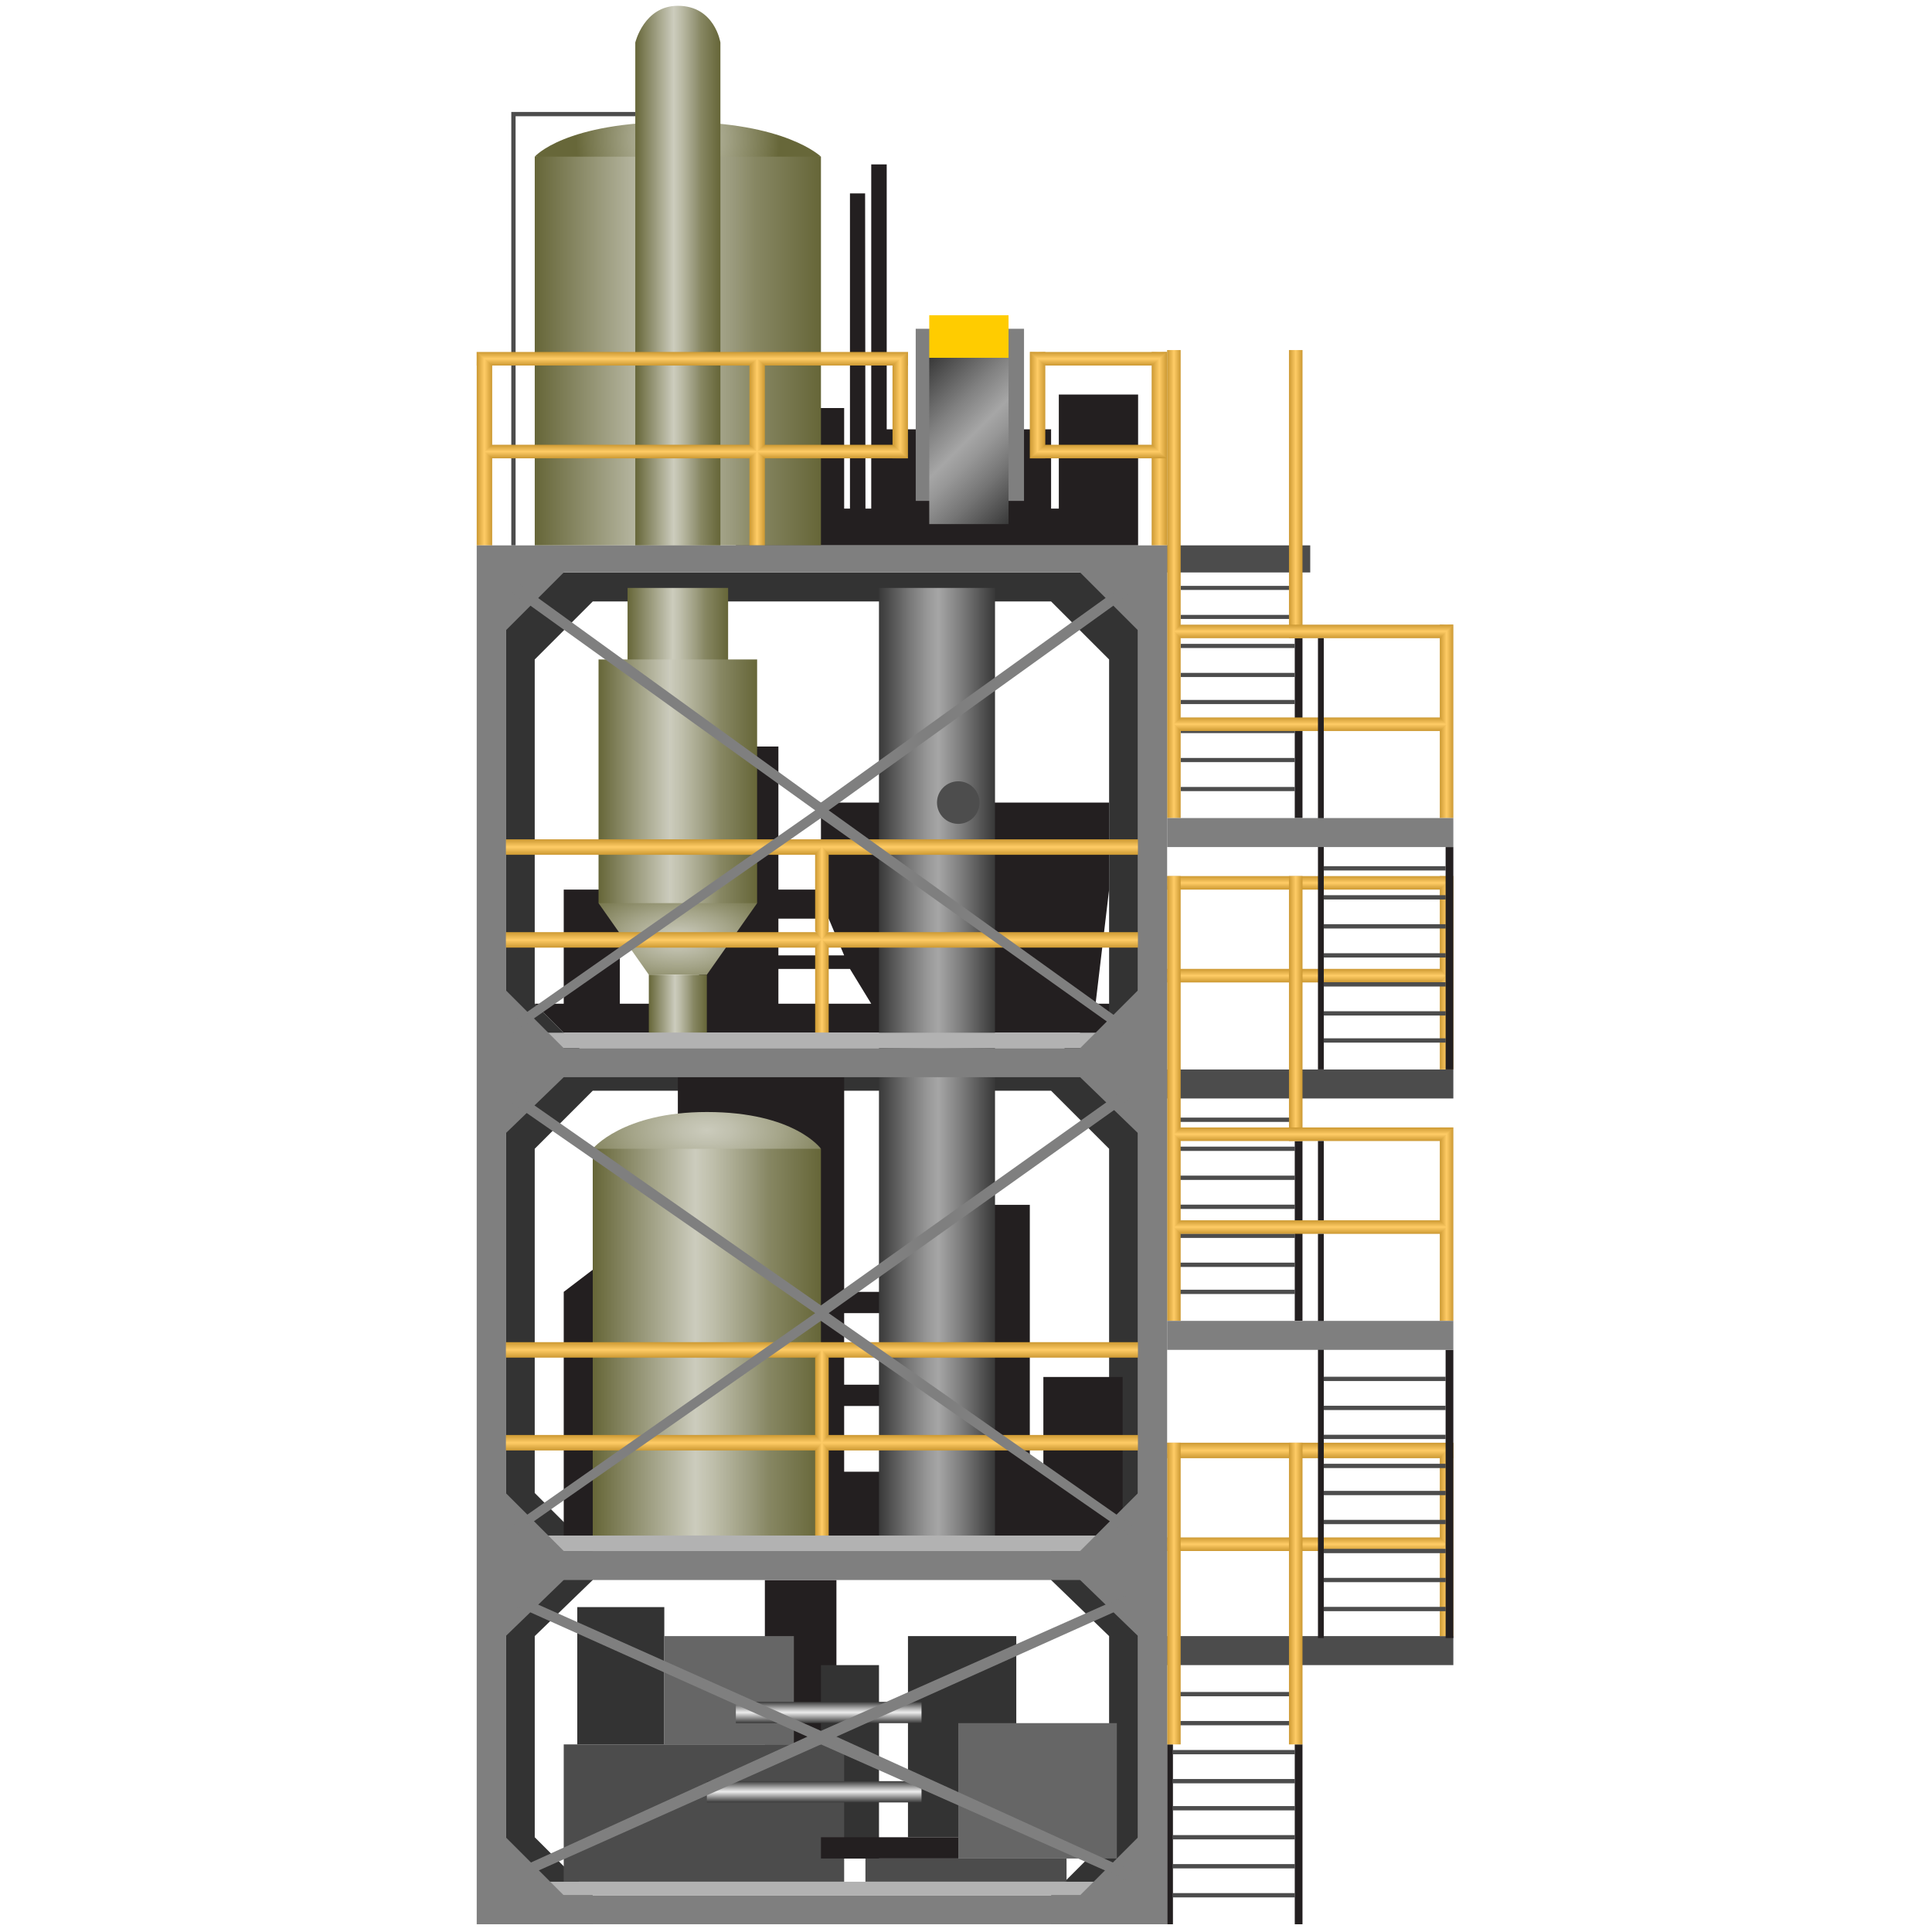 <svg version="1.1" xmlns="http://www.w3.org/2000/svg" xmlns:xlink="http://www.w3.org/1999/xlink" width="64px" height="64px" viewBox="0 0 57.658 112.5" enable-background="new 0 0 57.658 112.5" xml:space="preserve">
<g id="Group_InnerMetalFrame">
	<path fill="#333333" d="M2.027,112.049V33.333h36.824v78.715h-5.067v-1.688l3.378-3.378V95.27l-3.378-3.266v-1.688l3.378-3.378   V66.893l-3.378-3.379h-4.167v-1.689h4.167l3.378-3.379V38.401l-3.378-3.378H7.094l-3.378,3.378v20.044l3.378,3.379H24.55v1.689   H7.094l-3.378,3.379v20.045l3.378,3.378v1.688L3.717,95.27v11.713l3.378,3.378v1.688H2.027z" />
</g>
<g id="Group_TBD">
	<path fill="#231F20" d="M17.117,101.576h4.167v-9.572h-4.167V101.576z" />
	<path fill="#333333" d="M6.194,101.576h5.067v-7.995H6.194V101.576z" />
	<path fill="#333333" d="M20.383,96.959h3.379v11.262h-3.379V96.959z" />
	<path fill="#333333" d="M25.45,95.27h6.307v11.713H25.45V95.27z" />
	<path fill="#666666" d="M11.261,95.27h7.545v6.307h-7.545V95.27z" />
	<path fill="#666666" d="M28.379,108.221h9.234v-7.883h-9.234V108.221z" />
	<path fill="#4C4C4C" d="M22.973,108.221h11.711v1.352H22.973V108.221z" />
	<path fill="#4C4C4C" d="M5.405,109.572h16.329v-7.996H5.405V109.572z" />
	<linearGradient id="SVGID_1_" gradientUnits="userSpaceOnUse" x1="20.833" y1="100.338" x2="20.833" y2="99.1">
		<stop offset="0" style="stop-color:#383838" />
		<stop offset="0.5" style="stop-color:#ECECEC" />
		<stop offset="0.57" style="stop-color:#D9D9D9" />
		<stop offset="0.71" style="stop-color:#A8A8A8" />
		<stop offset="0.92" style="stop-color:#5A5A5A" />
		<stop offset="1" style="stop-color:#383838" />
	</linearGradient>
	<path fill="url(#SVGID_1_)" d="M15.427,99.1h10.812v1.238H15.427V99.1z" />
	<linearGradient id="SVGID_2_" gradientUnits="userSpaceOnUse" x1="19.989" y1="104.955" x2="19.989" y2="103.717">
		<stop offset="0" style="stop-color:#383838" />
		<stop offset="0.5" style="stop-color:#ECECEC" />
		<stop offset="0.57" style="stop-color:#D9D9D9" />
		<stop offset="0.71" style="stop-color:#A8A8A8" />
		<stop offset="0.92" style="stop-color:#5A5A5A" />
		<stop offset="1" style="stop-color:#383838" />
	</linearGradient>
	<path fill="url(#SVGID_2_)" d="M13.739,103.717h12.5v1.238h-12.5V103.717z" />
	<path fill="#231F20" d="M20.383,106.982h7.996v1.238h-7.996V106.982z" />
	<path fill="none" stroke="#4C4C4C" stroke-width="0.25" d="M20.383,66.893" />
	<path fill="none" stroke="#4C4C4C" stroke-width="0.25" d="M7.094,66.893" />
	<path fill="#7F7F7F" d="M2.027,92.004h36.824v-1.688H2.027V92.004z" />
	<path fill="none" stroke="#4C4C4C" stroke-width="0.25" d="M2.477,31.757V6.644h7.095" />
</g>
<g id="Group_Components">
	<path fill="#231F20" d="M5.405,89.414V75.225l6.645-5.066v-7.434h9.685v12.5H25v1.239h-3.266v4.167H25v1.238h-3.266v3.829H25   v-15.54h7.545v15.09h0.789V80.18h4.616v9.234H5.405z" />
	<path fill="#231F20" d="M15.427,31.757v-7.996h6.307v5.856h0.338V11.261h0.882l0.02,18.356h0.337V9.572h0.901V25h9.572v4.617h0.45   v-6.644h4.617v8.784H15.427z" />
	<path fill="#231F20" d="M5.405,60.135l-1.688-1.689h1.688v-6.644h3.267v6.644H23.31l-1.238-2.026h-4.167v-0.788h3.829l-0.9-2.14   h-2.929v4.954h-4.617V43.469h4.617v8.333h2.478v-5.067h16.779v5.067l-0.788,6.644h0.788v1.689H5.405z" />
</g>
<g id="Group_ControlBox">
	<path fill="#7F7F7F" d="M25.901,29.167h6.306V19.144h-6.306V29.167z" />
	<linearGradient id="SVGID_3_" gradientUnits="userSpaceOnUse" x1="32.574" y1="29.252" x2="25.423" y2="22.1">
		<stop offset="0" style="stop-color:#383838" />
		<stop offset="0.01" style="stop-color:#3B3B3B" />
		<stop offset="0.25" style="stop-color:#757575" />
		<stop offset="0.42" style="stop-color:#989898" />
		<stop offset="0.51" style="stop-color:#A6A6A6" />
		<stop offset="0.69" style="stop-color:#818181" />
		<stop offset="1" style="stop-color:#383838" />
	</linearGradient>
	<path fill="url(#SVGID_3_)" d="M26.689,30.518v-9.685h4.617v9.685H26.689z" />
	<path fill="#FFCC00" d="M26.689,18.356v2.478h4.617v-2.478H26.689z" />
</g>
<g id="Group_BackPlatform">
	<path fill="#4C4C4C" d="M40.541,96.959h16.666V95.27H40.541V96.959z" />
	<path fill="#4C4C4C" d="M40.541,63.964h16.666v-1.688H40.541V63.964z" />
	<path fill="#4C4C4C" d="M40.541,31.757h8.333v1.577h-8.333V31.757z" />
</g>
<g id="Group_BackStairs">
	<path fill="#231F20" d="M47.973,37.162h0.45v10.473h-0.45V37.162z" />
	<path fill="#231F20" stroke="#4C4C4C" stroke-width="0.25" d="M40.879,75.225h7.095" />
	<path fill="#231F20" stroke="#4C4C4C" stroke-width="0.25" d="M40.879,71.959h7.095" />
	<path fill="#231F20" stroke="#4C4C4C" stroke-width="0.25" d="M40.879,68.581h7.095" />
	<path fill="#231F20" stroke="#4C4C4C" stroke-width="0.25" d="M40.879,65.203h7.095" />
	<path fill="#231F20" stroke="#4C4C4C" stroke-width="0.25" d="M40.879,73.648h7.095" />
	<path fill="#231F20" stroke="#4C4C4C" stroke-width="0.25" d="M40.879,70.271h7.095" />
	<path fill="#231F20" stroke="#4C4C4C" stroke-width="0.25" d="M40.879,66.893h7.095" />
	<path fill="#231F20" d="M47.973,66.441h0.45v10.473h-0.45V66.441z" />
	<path fill="#231F20" stroke="#4C4C4C" stroke-width="0.25" d="M40.879,102.027h7.095" />
	<path fill="#231F20" stroke="#4C4C4C" stroke-width="0.25" d="M40.942,100.338h7.091" />
	<path fill="#231F20" stroke="#4C4C4C" stroke-width="0.25" d="M40.942,98.648h7.091" />
	<path fill="#231F20" stroke="#4C4C4C" stroke-width="0.25" d="M40.879,110.36h7.095" />
	<path fill="#231F20" stroke="#4C4C4C" stroke-width="0.25" d="M40.879,106.982h7.095" />
	<path fill="#231F20" stroke="#4C4C4C" stroke-width="0.25" d="M40.879,103.717h7.095" />
	<path fill="#231F20" stroke="#4C4C4C" stroke-width="0.25" d="M40.879,108.671h7.095" />
	<path fill="#231F20" stroke="#4C4C4C" stroke-width="0.25" d="M40.879,105.293h7.095" />
	<path fill="#231F20" d="M40.541,101.576h0.338v10.473h-0.338V101.576z" />
	<path fill="#231F20" d="M47.973,101.576h0.45v10.473h-0.45V101.576z" />
	<path fill="#231F20" stroke="#4C4C4C" stroke-width="0.242" d="M41.337,37.613h6.637" />
	<path fill="#231F20" stroke="#4C4C4C" stroke-width="0.236" d="M41.337,34.234h6.317" />
	<path fill="#231F20" stroke="#4C4C4C" stroke-width="0.242" d="M41.337,40.878h6.637" />
	<path fill="#231F20" stroke="#4C4C4C" stroke-width="0.242" d="M41.337,44.257h6.637" />
	<path fill="#231F20" stroke="#4C4C4C" stroke-width="0.236" d="M41.337,35.923h6.317" />
	<path fill="#231F20" stroke="#4C4C4C" stroke-width="0.242" d="M41.337,39.302h6.637" />
	<path fill="#231F20" stroke="#4C4C4C" stroke-width="0.242" d="M41.337,42.567h6.637" />
	<path fill="#231F20" stroke="#4C4C4C" stroke-width="0.242" d="M41.337,45.946h6.637" />
</g>
<g id="Group_TBD1">
	<linearGradient id="SVGID_4_" gradientUnits="userSpaceOnUse" x1="23.762" y1="62.275" x2="30.518" y2="62.275">
		<stop offset="0" style="stop-color:#383838" />
		<stop offset="0.01" style="stop-color:#3B3B3B" />
		<stop offset="0.25" style="stop-color:#757575" />
		<stop offset="0.42" style="stop-color:#989898" />
		<stop offset="0.51" style="stop-color:#A6A6A6" />
		<stop offset="0.69" style="stop-color:#818181" />
		<stop offset="1" style="stop-color:#383838" />
	</linearGradient>
	<path fill="url(#SVGID_4_)" d="M23.761,34.234h6.757v56.081h-6.757V34.234z" />
	<circle fill="#4D4D4D" cx="28.379" cy="46.734" r="1.239" />
</g>
<g id="Group_TBD2">
	<linearGradient id="SVGID_5_" gradientUnits="userSpaceOnUse" x1="3.717" y1="19.753" x2="20.383" y2="19.753">
		<stop offset="0" style="stop-color:#666638" />
		<stop offset="0.45" style="stop-color:#CCCCBD" />
		<stop offset="0.53" style="stop-color:#BEBEAA" />
		<stop offset="0.7" style="stop-color:#98987A" />
		<stop offset="0.77" style="stop-color:#878763" />
		<stop offset="1" style="stop-color:#666638" />
	</linearGradient>
	<path fill="url(#SVGID_5_)" d="M3.717,31.757V9.122L12.05,7.75l8.333,1.372v22.635H3.717z" />
	<radialGradient id="SVGID_6_" cx="12.05" cy="8.108" r="5.936" gradientUnits="userSpaceOnUse">
		<stop offset="0" style="stop-color:#CBCBBC" />
		<stop offset="0.16" style="stop-color:#C0C0AE" />
		<stop offset="0.46" style="stop-color:#A4A488" />
		<stop offset="0.88" style="stop-color:#76764C" />
		<stop offset="1" style="stop-color:#676739" />
	</radialGradient>
	<path fill="url(#SVGID_6_)" d="M3.717,9.122c0,0,1.736-2.027,8.333-2.027c6.278,0,8.333,2.027,8.333,2.027H3.717z" />
	<linearGradient id="SVGID_7_" gradientUnits="userSpaceOnUse" x1="9.572" y1="16.047" x2="14.527" y2="16.047">
		<stop offset="0" style="stop-color:#666638" />
		<stop offset="0.45" style="stop-color:#CCCCBD" />
		<stop offset="0.53" style="stop-color:#BEBEAA" />
		<stop offset="0.7" style="stop-color:#98987A" />
		<stop offset="0.77" style="stop-color:#878763" />
		<stop offset="1" style="stop-color:#666638" />
	</linearGradient>
	<path fill="url(#SVGID_7_)" d="M9.572,31.757V2.478c0,0,0.506-2.14,2.478-2.14c2.153,0,2.478,2.14,2.478,2.14v29.279H9.572" />
	<linearGradient id="SVGID_8_" gradientUnits="userSpaceOnUse" x1="9.122" y1="36.664" x2="14.977" y2="36.664">
		<stop offset="0" style="stop-color:#666638" />
		<stop offset="0.45" style="stop-color:#CCCCBD" />
		<stop offset="0.53" style="stop-color:#BEBEAA" />
		<stop offset="0.7" style="stop-color:#98987A" />
		<stop offset="0.77" style="stop-color:#878763" />
		<stop offset="1" style="stop-color:#666638" />
	</linearGradient>
	<path fill="url(#SVGID_8_)" d="M9.122,39.094h5.855v-4.859H9.122V39.094" />
	<linearGradient id="SVGID_9_" gradientUnits="userSpaceOnUse" x1="7.432" y1="46.247" x2="16.667" y2="46.247">
		<stop offset="0" style="stop-color:#666638" />
		<stop offset="0.45" style="stop-color:#CCCCBD" />
		<stop offset="0.53" style="stop-color:#BEBEAA" />
		<stop offset="0.7" style="stop-color:#98987A" />
		<stop offset="0.77" style="stop-color:#878763" />
		<stop offset="1" style="stop-color:#666638" />
	</linearGradient>
	<path fill="url(#SVGID_9_)" d="M7.432,52.59V38.401h9.234V52.59l-4.619,1.504L7.432,52.59z" />
	<linearGradient id="SVGID_10_" gradientUnits="userSpaceOnUse" x1="7.095" y1="77.394" x2="20.383" y2="77.394">
		<stop offset="0" style="stop-color:#666638" />
		<stop offset="0.45" style="stop-color:#CCCCBD" />
		<stop offset="0.53" style="stop-color:#BEBEAA" />
		<stop offset="0.7" style="stop-color:#98987A" />
		<stop offset="0.77" style="stop-color:#878763" />
		<stop offset="1" style="stop-color:#666638" />
	</linearGradient>
	<path fill="url(#SVGID_10_)" d="M7.094,89.414V66.893l6.644-1.518l6.644,1.518v22.521H7.094" />
	
		<radialGradient id="SVGID_11_" cx="13.739" cy="65.822" r="4.759" gradientTransform="matrix(-4.371139e-008 -1 2 -8.742278e-008 -117.906 79.561)" gradientUnits="userSpaceOnUse">
		<stop offset="0" style="stop-color:#CBCBBC" />
		<stop offset="0.16" style="stop-color:#C0C0AE" />
		<stop offset="0.46" style="stop-color:#A4A488" />
		<stop offset="0.88" style="stop-color:#76764C" />
		<stop offset="1" style="stop-color:#676739" />
	</radialGradient>
	<path fill="url(#SVGID_11_)" d="M7.094,66.893c0,0,1.734-2.141,6.645-2.141c5.121,0,6.644,2.141,6.644,2.141" />
	
		<radialGradient id="SVGID_12_" cx="12.05" cy="54.673" r="3.582" gradientTransform="matrix(-4.371139e-008 -1 2 -8.742278e-008 -97.297 66.723)" gradientUnits="userSpaceOnUse">
		<stop offset="0" style="stop-color:#CBCBBC" />
		<stop offset="0.16" style="stop-color:#C0C0AE" />
		<stop offset="0.46" style="stop-color:#A4A488" />
		<stop offset="0.88" style="stop-color:#76764C" />
		<stop offset="1" style="stop-color:#676739" />
	</radialGradient>
	<polygon fill="url(#SVGID_12_)" points="13.739,56.757 10.36,56.757 7.432,52.59 16.667,52.59  " />
	<linearGradient id="SVGID_13_" gradientUnits="userSpaceOnUse" x1="10.36" y1="58.445" x2="13.739" y2="58.445">
		<stop offset="0" style="stop-color:#666638" />
		<stop offset="0.45" style="stop-color:#CCCCBD" />
		<stop offset="0.53" style="stop-color:#BEBEAA" />
		<stop offset="0.7" style="stop-color:#98987A" />
		<stop offset="0.77" style="stop-color:#878763" />
		<stop offset="1" style="stop-color:#666638" />
	</linearGradient>
	<rect x="10.36" y="56.757" fill="url(#SVGID_13_)" width="3.379" height="3.378" />
</g>
<g id="Group_Railing">
	<linearGradient id="SVGID_14_" gradientUnits="userSpaceOnUse" x1="56.419" y1="56.645" x2="57.207" y2="56.645">
		<stop offset="0" style="stop-color:#CC9933" />
		<stop offset="0.5" style="stop-color:#FFCC66" />
		<stop offset="1" style="stop-color:#CC9933" />
	</linearGradient>
	<path fill="url(#SVGID_14_)" d="M57.207,62.275h-0.788V51.014h0.788V62.275z" />
	<linearGradient id="SVGID_15_" gradientUnits="userSpaceOnUse" x1="48.649" y1="57.207" x2="48.649" y2="56.419">
		<stop offset="0" style="stop-color:#CC9933" />
		<stop offset="0.5" style="stop-color:#FFCC66" />
		<stop offset="1" style="stop-color:#CC9933" />
	</linearGradient>
	<path fill="url(#SVGID_15_)" d="M40.541,57.207v-0.788h15.878l0.338,0.394l-0.338,0.395H40.541z" />
	<linearGradient id="SVGID_16_" gradientUnits="userSpaceOnUse" x1="48.874" y1="51.802" x2="48.874" y2="51.014">
		<stop offset="0" style="stop-color:#CC9933" />
		<stop offset="0.5" style="stop-color:#FFCC66" />
		<stop offset="1" style="stop-color:#CC9933" />
	</linearGradient>
	<path fill="url(#SVGID_16_)" d="M40.541,51.802v-0.788h16.666l-0.788,0.788H40.541z" />
	<linearGradient id="SVGID_17_" gradientUnits="userSpaceOnUse" x1="48.874" y1="84.91" x2="48.874" y2="84.009">
		<stop offset="0" style="stop-color:#CC9933" />
		<stop offset="0.5" style="stop-color:#FFCC66" />
		<stop offset="1" style="stop-color:#CC9933" />
	</linearGradient>
	<path fill="url(#SVGID_17_)" d="M40.541,84.91v-0.901h16.666v0.901H40.541z" />
	<linearGradient id="SVGID_18_" gradientUnits="userSpaceOnUse" x1="40.541" y1="34.009" x2="41.329" y2="34.009">
		<stop offset="0" style="stop-color:#CC9933" />
		<stop offset="0.5" style="stop-color:#FFCC66" />
		<stop offset="1" style="stop-color:#CC9933" />
	</linearGradient>
	<path fill="url(#SVGID_18_)" d="M41.329,47.635h-0.788V20.383h0.788V47.635z" />
	<linearGradient id="SVGID_19_" gradientUnits="userSpaceOnUse" x1="47.636" y1="28.773" x2="48.424" y2="28.773">
		<stop offset="0" style="stop-color:#CC9933" />
		<stop offset="0.5" style="stop-color:#FFCC66" />
		<stop offset="1" style="stop-color:#CC9933" />
	</linearGradient>
	<path fill="url(#SVGID_19_)" d="M48.424,37.162h-0.788V20.383h0.788V37.162z" />
	<linearGradient id="SVGID_20_" gradientUnits="userSpaceOnUse" x1="47.636" y1="58.727" x2="48.424" y2="58.727">
		<stop offset="0" style="stop-color:#CC9933" />
		<stop offset="0.5" style="stop-color:#FFCC66" />
		<stop offset="1" style="stop-color:#CC9933" />
	</linearGradient>
	<path fill="url(#SVGID_20_)" d="M48.424,66.441h-0.788V51.014h0.788V66.441z" />
	<linearGradient id="SVGID_21_" gradientUnits="userSpaceOnUse" x1="40.541" y1="63.964" x2="41.329" y2="63.964">
		<stop offset="0" style="stop-color:#CC9933" />
		<stop offset="0.5" style="stop-color:#FFCC66" />
		<stop offset="1" style="stop-color:#CC9933" />
	</linearGradient>
	<path fill="url(#SVGID_21_)" d="M41.329,76.914h-0.788v-25.9h0.788V76.914z" />
	<linearGradient id="SVGID_22_" gradientUnits="userSpaceOnUse" x1="56.419" y1="71.283" x2="57.207" y2="71.283">
		<stop offset="0" style="stop-color:#CC9933" />
		<stop offset="0.5" style="stop-color:#FFCC66" />
		<stop offset="1" style="stop-color:#CC9933" />
	</linearGradient>
	<path fill="url(#SVGID_22_)" d="M57.207,76.914h-0.788V65.653h0.788V76.914z" />
	<linearGradient id="SVGID_23_" gradientUnits="userSpaceOnUse" x1="48.874" y1="71.847" x2="48.874" y2="71.059">
		<stop offset="0" style="stop-color:#CC9933" />
		<stop offset="0.5" style="stop-color:#FFCC66" />
		<stop offset="1" style="stop-color:#CC9933" />
	</linearGradient>
	<path fill="url(#SVGID_23_)" d="M41.329,71.847l-0.395-0.367l0.395-0.421h15.09l0.395,0.379l-0.395,0.409H41.329z" />
	<linearGradient id="SVGID_24_" gradientUnits="userSpaceOnUse" x1="49.071" y1="66.441" x2="49.071" y2="65.653">
		<stop offset="0" style="stop-color:#CC9933" />
		<stop offset="0.5" style="stop-color:#FFCC66" />
		<stop offset="1" style="stop-color:#CC9933" />
	</linearGradient>
	<path fill="url(#SVGID_24_)" d="M41.329,66.441l-0.395-0.399l0.395-0.389h15.878l-0.788,0.788H41.329z" />
	<linearGradient id="SVGID_25_" gradientUnits="userSpaceOnUse" x1="56.419" y1="42.005" x2="57.207" y2="42.005">
		<stop offset="0" style="stop-color:#CC9933" />
		<stop offset="0.5" style="stop-color:#FFCC66" />
		<stop offset="1" style="stop-color:#CC9933" />
	</linearGradient>
	<path fill="url(#SVGID_25_)" d="M57.207,47.635h-0.788V36.374h0.788V47.635z" />
	<linearGradient id="SVGID_26_" gradientUnits="userSpaceOnUse" x1="48.874" y1="42.567" x2="48.874" y2="41.779">
		<stop offset="0" style="stop-color:#CC9933" />
		<stop offset="0.5" style="stop-color:#FFCC66" />
		<stop offset="1" style="stop-color:#CC9933" />
	</linearGradient>
	<path fill="url(#SVGID_26_)" d="M41.329,42.567l-0.395-0.442l0.395-0.346h15.09l0.395,0.41l-0.395,0.378H41.329z" />
	<linearGradient id="SVGID_27_" gradientUnits="userSpaceOnUse" x1="49.071" y1="37.162" x2="49.071" y2="36.374">
		<stop offset="0" style="stop-color:#CC9933" />
		<stop offset="0.5" style="stop-color:#FFCC66" />
		<stop offset="1" style="stop-color:#CC9933" />
	</linearGradient>
	<path fill="url(#SVGID_27_)" d="M41.329,37.162l-0.395-0.396l0.395-0.392h15.878l-0.788,0.788H41.329z" />
	<linearGradient id="SVGID_28_" gradientUnits="userSpaceOnUse" x1="32.545" y1="23.593" x2="33.446" y2="23.593">
		<stop offset="0" style="stop-color:#CC9933" />
		<stop offset="0.5" style="stop-color:#FFCC66" />
		<stop offset="1" style="stop-color:#CC9933" />
	</linearGradient>
	<path fill="url(#SVGID_28_)" d="M33.446,26.689h-0.901v-6.194h0.901V26.689z" />
	<linearGradient id="SVGID_29_" gradientUnits="userSpaceOnUse" x1="39.639" y1="26.126" x2="40.541" y2="26.126">
		<stop offset="0" style="stop-color:#CC9933" />
		<stop offset="0.5" style="stop-color:#FFCC66" />
		<stop offset="1" style="stop-color:#CC9933" />
	</linearGradient>
	<path fill="url(#SVGID_29_)" d="M40.541,31.757h-0.901V20.496h0.901V31.757z" />
	<linearGradient id="SVGID_30_" gradientUnits="userSpaceOnUse" x1="36.543" y1="26.689" x2="36.543" y2="25.901">
		<stop offset="0" style="stop-color:#CC9933" />
		<stop offset="0.5" style="stop-color:#FFCC66" />
		<stop offset="1" style="stop-color:#CC9933" />
	</linearGradient>
	<path fill="url(#SVGID_30_)" d="M32.545,26.689l0.901-0.789h6.193l0.901,0.789H32.545z" />
	<linearGradient id="SVGID_31_" gradientUnits="userSpaceOnUse" x1="36.543" y1="21.284" x2="36.543" y2="20.496">
		<stop offset="0" style="stop-color:#CC9933" />
		<stop offset="0.5" style="stop-color:#FFCC66" />
		<stop offset="1" style="stop-color:#CC9933" />
	</linearGradient>
	<path fill="url(#SVGID_31_)" d="M33.446,21.284l-0.901-0.788h7.996l-0.901,0.788H33.446z" />
	<linearGradient id="SVGID_32_" gradientUnits="userSpaceOnUse" x1="20.44" y1="49.775" x2="20.44" y2="48.874">
		<stop offset="0" style="stop-color:#CC9933" />
		<stop offset="0.5" style="stop-color:#FFCC66" />
		<stop offset="1" style="stop-color:#CC9933" />
	</linearGradient>
	<path fill="url(#SVGID_32_)" d="M2.027,49.775v-0.901h36.824v0.901H2.027z" />
	<linearGradient id="SVGID_33_" gradientUnits="userSpaceOnUse" x1="20.44" y1="55.18" x2="20.44" y2="54.279">
		<stop offset="0" style="stop-color:#CC9933" />
		<stop offset="0.5" style="stop-color:#FFCC66" />
		<stop offset="1" style="stop-color:#CC9933" />
	</linearGradient>
	<path fill="url(#SVGID_33_)" d="M2.027,55.18v-0.901h36.824v0.901H2.027z" />
	<linearGradient id="SVGID_34_" gradientUnits="userSpaceOnUse" x1="20.44" y1="79.055" x2="20.44" y2="78.153">
		<stop offset="0" style="stop-color:#CC9933" />
		<stop offset="0.5" style="stop-color:#FFCC66" />
		<stop offset="1" style="stop-color:#CC9933" />
	</linearGradient>
	<path fill="url(#SVGID_34_)" d="M2.027,79.055v-0.901h36.824v0.901H2.027z" />
	<linearGradient id="SVGID_35_" gradientUnits="userSpaceOnUse" x1="20.44" y1="84.459" x2="20.44" y2="83.559">
		<stop offset="0" style="stop-color:#CC9933" />
		<stop offset="0.5" style="stop-color:#FFCC66" />
		<stop offset="1" style="stop-color:#CC9933" />
	</linearGradient>
	<path fill="url(#SVGID_35_)" d="M2.027,84.459v-0.9h36.824v0.9H2.027z" />
	<linearGradient id="SVGID_36_" gradientUnits="userSpaceOnUse" x1="20.045" y1="81.307" x2="20.834" y2="81.307">
		<stop offset="0" style="stop-color:#CC9933" />
		<stop offset="0.5" style="stop-color:#FFCC66" />
		<stop offset="1" style="stop-color:#CC9933" />
	</linearGradient>
	<path fill="url(#SVGID_36_)" d="M20.834,83.559l-0.395,0.45l-0.395-0.45v-4.504l0.395-0.451l0.395,0.451V83.559z" />
	<linearGradient id="SVGID_37_" gradientUnits="userSpaceOnUse" x1="20.045" y1="86.711" x2="20.834" y2="86.711">
		<stop offset="0" style="stop-color:#CC9933" />
		<stop offset="0.5" style="stop-color:#FFCC66" />
		<stop offset="1" style="stop-color:#CC9933" />
	</linearGradient>
	<path fill="url(#SVGID_37_)" d="M20.834,89.414h-0.789v-4.955l0.395-0.45l0.395,0.45V89.414z" />
	<linearGradient id="SVGID_38_" gradientUnits="userSpaceOnUse" x1="20.045" y1="51.971" x2="20.834" y2="51.971">
		<stop offset="0" style="stop-color:#CC9933" />
		<stop offset="0.5" style="stop-color:#FFCC66" />
		<stop offset="1" style="stop-color:#CC9933" />
	</linearGradient>
	<path fill="url(#SVGID_38_)" d="M20.834,54.224l-0.395,0.45l-0.395-0.45V49.72l0.395-0.451l0.395,0.451V54.224z" />
	<linearGradient id="SVGID_39_" gradientUnits="userSpaceOnUse" x1="20.045" y1="57.404" x2="20.834" y2="57.404">
		<stop offset="0" style="stop-color:#CC9933" />
		<stop offset="0.5" style="stop-color:#FFCC66" />
		<stop offset="1" style="stop-color:#CC9933" />
	</linearGradient>
	<path fill="url(#SVGID_39_)" d="M20.834,60.135h-0.789v-5.011l0.395-0.45l0.395,0.45V60.135z" />
	<linearGradient id="SVGID_40_" gradientUnits="userSpaceOnUse" x1="12.894" y1="21.284" x2="12.894" y2="20.496">
		<stop offset="0" style="stop-color:#CC9933" />
		<stop offset="0.5" style="stop-color:#FFCC66" />
		<stop offset="1" style="stop-color:#CC9933" />
	</linearGradient>
	<path fill="url(#SVGID_40_)" d="M0.338,21.284v-0.788H25.45v0.788H0.338z" />
	<linearGradient id="SVGID_41_" gradientUnits="userSpaceOnUse" x1="24.55" y1="23.593" x2="25.45" y2="23.593">
		<stop offset="0" style="stop-color:#CC9933" />
		<stop offset="0.5" style="stop-color:#FFCC66" />
		<stop offset="1" style="stop-color:#CC9933" />
	</linearGradient>
	<path fill="url(#SVGID_41_)" d="M25.45,26.689h-0.9v-5.406l0.9-0.788V26.689z" />
	<linearGradient id="SVGID_42_" gradientUnits="userSpaceOnUse" x1="0.338" y1="26.126" x2="1.239" y2="26.126">
		<stop offset="0" style="stop-color:#CC9933" />
		<stop offset="0.5" style="stop-color:#FFCC66" />
		<stop offset="1" style="stop-color:#CC9933" />
	</linearGradient>
	<path fill="url(#SVGID_42_)" d="M1.239,31.757H0.338V20.496l0.901,0.788V31.757z" />
	<linearGradient id="SVGID_43_" gradientUnits="userSpaceOnUse" x1="16.217" y1="26.323" x2="17.117" y2="26.323">
		<stop offset="0" style="stop-color:#CC9933" />
		<stop offset="0.5" style="stop-color:#FFCC66" />
		<stop offset="1" style="stop-color:#CC9933" />
	</linearGradient>
	<path fill="url(#SVGID_43_)" d="M17.117,31.757h-0.9V21.284l0.44-0.394l0.46,0.394V31.757z" />
	<linearGradient id="SVGID_44_" gradientUnits="userSpaceOnUse" x1="8.728" y1="26.689" x2="8.728" y2="25.901">
		<stop offset="0" style="stop-color:#CC9933" />
		<stop offset="0.5" style="stop-color:#FFCC66" />
		<stop offset="1" style="stop-color:#CC9933" />
	</linearGradient>
	<path fill="url(#SVGID_44_)" d="M1.239,26.689l-0.451-0.393l0.451-0.396h14.978l0.45,0.396l-0.45,0.393H1.239z" />
	<linearGradient id="SVGID_45_" gradientUnits="userSpaceOnUse" x1="21.058" y1="26.689" x2="21.058" y2="25.901">
		<stop offset="0" style="stop-color:#CC9933" />
		<stop offset="0.5" style="stop-color:#FFCC66" />
		<stop offset="1" style="stop-color:#CC9933" />
	</linearGradient>
	<path fill="url(#SVGID_45_)" d="M17.058,26.689l-0.392-0.393l0.45-0.396h7.489l0.844,0.789H17.058z" />
	<linearGradient id="SVGID_46_" gradientUnits="userSpaceOnUse" x1="56.419" y1="89.639" x2="57.207" y2="89.639">
		<stop offset="0" style="stop-color:#CC9933" />
		<stop offset="0.5" style="stop-color:#FFCC66" />
		<stop offset="1" style="stop-color:#CC9933" />
	</linearGradient>
	<path fill="url(#SVGID_46_)" d="M57.207,95.27h-0.788V84.91l0.788-0.901V95.27z" />
	<linearGradient id="SVGID_47_" gradientUnits="userSpaceOnUse" x1="48.676" y1="90.315" x2="48.676" y2="89.527">
		<stop offset="0" style="stop-color:#CC9933" />
		<stop offset="0.5" style="stop-color:#FFCC66" />
		<stop offset="1" style="stop-color:#CC9933" />
	</linearGradient>
	<path fill="url(#SVGID_47_)" d="M40.541,90.315v-0.788h15.878l0.395,0.33l-0.395,0.458H40.541z" />
	<linearGradient id="SVGID_48_" gradientUnits="userSpaceOnUse" x1="40.541" y1="92.793" x2="41.329" y2="92.793">
		<stop offset="0" style="stop-color:#CC9933" />
		<stop offset="0.5" style="stop-color:#FFCC66" />
		<stop offset="1" style="stop-color:#CC9933" />
	</linearGradient>
	<path fill="url(#SVGID_48_)" d="M41.329,101.576h-0.788V84.009h0.788V101.576z" />
	<linearGradient id="SVGID_49_" gradientUnits="userSpaceOnUse" x1="47.636" y1="92.793" x2="48.424" y2="92.793">
		<stop offset="0" style="stop-color:#CC9933" />
		<stop offset="0.5" style="stop-color:#FFCC66" />
		<stop offset="1" style="stop-color:#CC9933" />
	</linearGradient>
	<path fill="url(#SVGID_49_)" d="M48.424,101.576h-0.788V84.009h0.788V101.576z" />
</g>
<g id="Group_FrontStairs">
	<path fill="#231F20" d="M49.324,37.162h0.338v25.113h-0.338V37.162z" />
	<path fill="#231F20" stroke="#4C4C4C" stroke-width="0.25" d="M49.662,60.586h7.095" />
	<path fill="#231F20" stroke="#4C4C4C" stroke-width="0.25" d="M49.662,57.32h7.095" />
	<path fill="#231F20" stroke="#4C4C4C" stroke-width="0.25" d="M49.662,53.941h7.095" />
	<path fill="#231F20" stroke="#4C4C4C" stroke-width="0.25" d="M49.662,50.563h7.095" />
	<path fill="#231F20" stroke="#4C4C4C" stroke-width="0.25" d="M49.662,59.009h7.095" />
	<path fill="#231F20" stroke="#4C4C4C" stroke-width="0.25" d="M49.662,55.631h7.095" />
	<path fill="#231F20" stroke="#4C4C4C" stroke-width="0.25" d="M49.662,52.252h7.095" />
	<path fill="#231F20" d="M56.757,49.324h0.45v12.951h-0.45V49.324z" />
	<path fill="#231F20" stroke="#4C4C4C" stroke-width="0.25" d="M49.662,93.693h7.095" />
	<path fill="#231F20" stroke="#4C4C4C" stroke-width="0.25" d="M49.662,90.315h7.095" />
	<path fill="#231F20" stroke="#4C4C4C" stroke-width="0.25" d="M49.662,86.938h7.095" />
	<path fill="#231F20" stroke="#4C4C4C" stroke-width="0.25" d="M49.662,83.671h7.095" />
	<path fill="#231F20" stroke="#4C4C4C" stroke-width="0.25" d="M49.662,80.293h7.095" />
	<path fill="#231F20" stroke="#4C4C4C" stroke-width="0.25" d="M49.662,92.004h7.095" />
	<path fill="#231F20" stroke="#4C4C4C" stroke-width="0.25" d="M49.662,88.626h7.095" />
	<path fill="#231F20" stroke="#4C4C4C" stroke-width="0.25" d="M49.662,85.36h7.095" />
	<path fill="#231F20" stroke="#4C4C4C" stroke-width="0.25" d="M49.662,81.982h7.095" />
	<path fill="#231F20" d="M49.324,71.847h0.338v23.536h-0.338V71.847z" />
	<path fill="#231F20" d="M49.324,66.441h0.338v4.617h-0.338V66.441z" />
	<path fill="#231F20" d="M56.757,78.604h0.45v16.779h-0.45V78.604z" />
</g>
<g id="Group_FrontPlatform">
	<path fill="#7F7F7F" d="M40.541,49.324h16.666v-1.689H40.541V49.324z" />
	<path fill="#7F7F7F" d="M40.541,78.604h16.666v-1.689H40.541V78.604z" />
</g>
<g id="Group_OuterMetalFrame">
	<path fill="#7F7F7F" d="M2.027,112.049h36.824v-1.688H2.027V112.049z" />
	<path fill="#B2B2B2" d="M2.027,110.36h36.824v-0.788H2.027V110.36z" />
	<path fill="#B2B2B2" d="M2.027,61.036h36.824v-0.901H2.027V61.036z" />
	<path fill="#B2B2B2" d="M2.027,90.315h36.824v-0.901H2.027V90.315z" />
	<path fill="#7F7F7F" d="M0.338,112.049V31.757h40.203v80.292h-5.067v-1.688l3.378-3.378V95.27l-3.378-3.266v-1.688l3.378-3.378   V65.991l-3.378-3.267v-1.688l3.378-3.378V36.712l-3.378-3.378H5.405l-3.378,3.378v20.946l3.378,3.378v1.688l-3.378,3.267v20.946   l3.378,3.378v1.688L2.027,95.27v11.713l3.378,3.378v1.688H0.338z" />
	<path fill="#7F7F7F" d="M38.851,109.121l-0.45,0.451l-18.019-7.996l-17.905,7.996l-0.45-0.451l17.567-7.995L2.027,93.243l0.45-0.45   l17.905,7.995l18.019-7.995l0.45,0.45l-17.567,7.883L38.851,109.121z" />
	<path fill="#7F7F7F" d="M38.401,59.797l-0.451,0.338l-17.567-12.5l-17.905,12.5l-0.45-0.338l18.018-12.612L2.027,34.234l0.45-0.451   l17.905,12.951l18.019-12.951l0.45,0.451l-18.018,12.95L38.401,59.797z" />
	<path fill="#7F7F7F" d="M38.851,89.076l-0.45,0.338l-18.019-12.5l-17.905,12.5l-0.45-0.338l18.018-12.612l-18.018-12.5l0.45-0.45   l17.905,12.5l17.567-12.5l0.451,0.45l-17.567,12.5L38.851,89.076z" />
	<path fill="#7F7F7F" d="M2.027,62.725h36.824v-1.688H2.027V62.725z" />
</g>
</svg>
